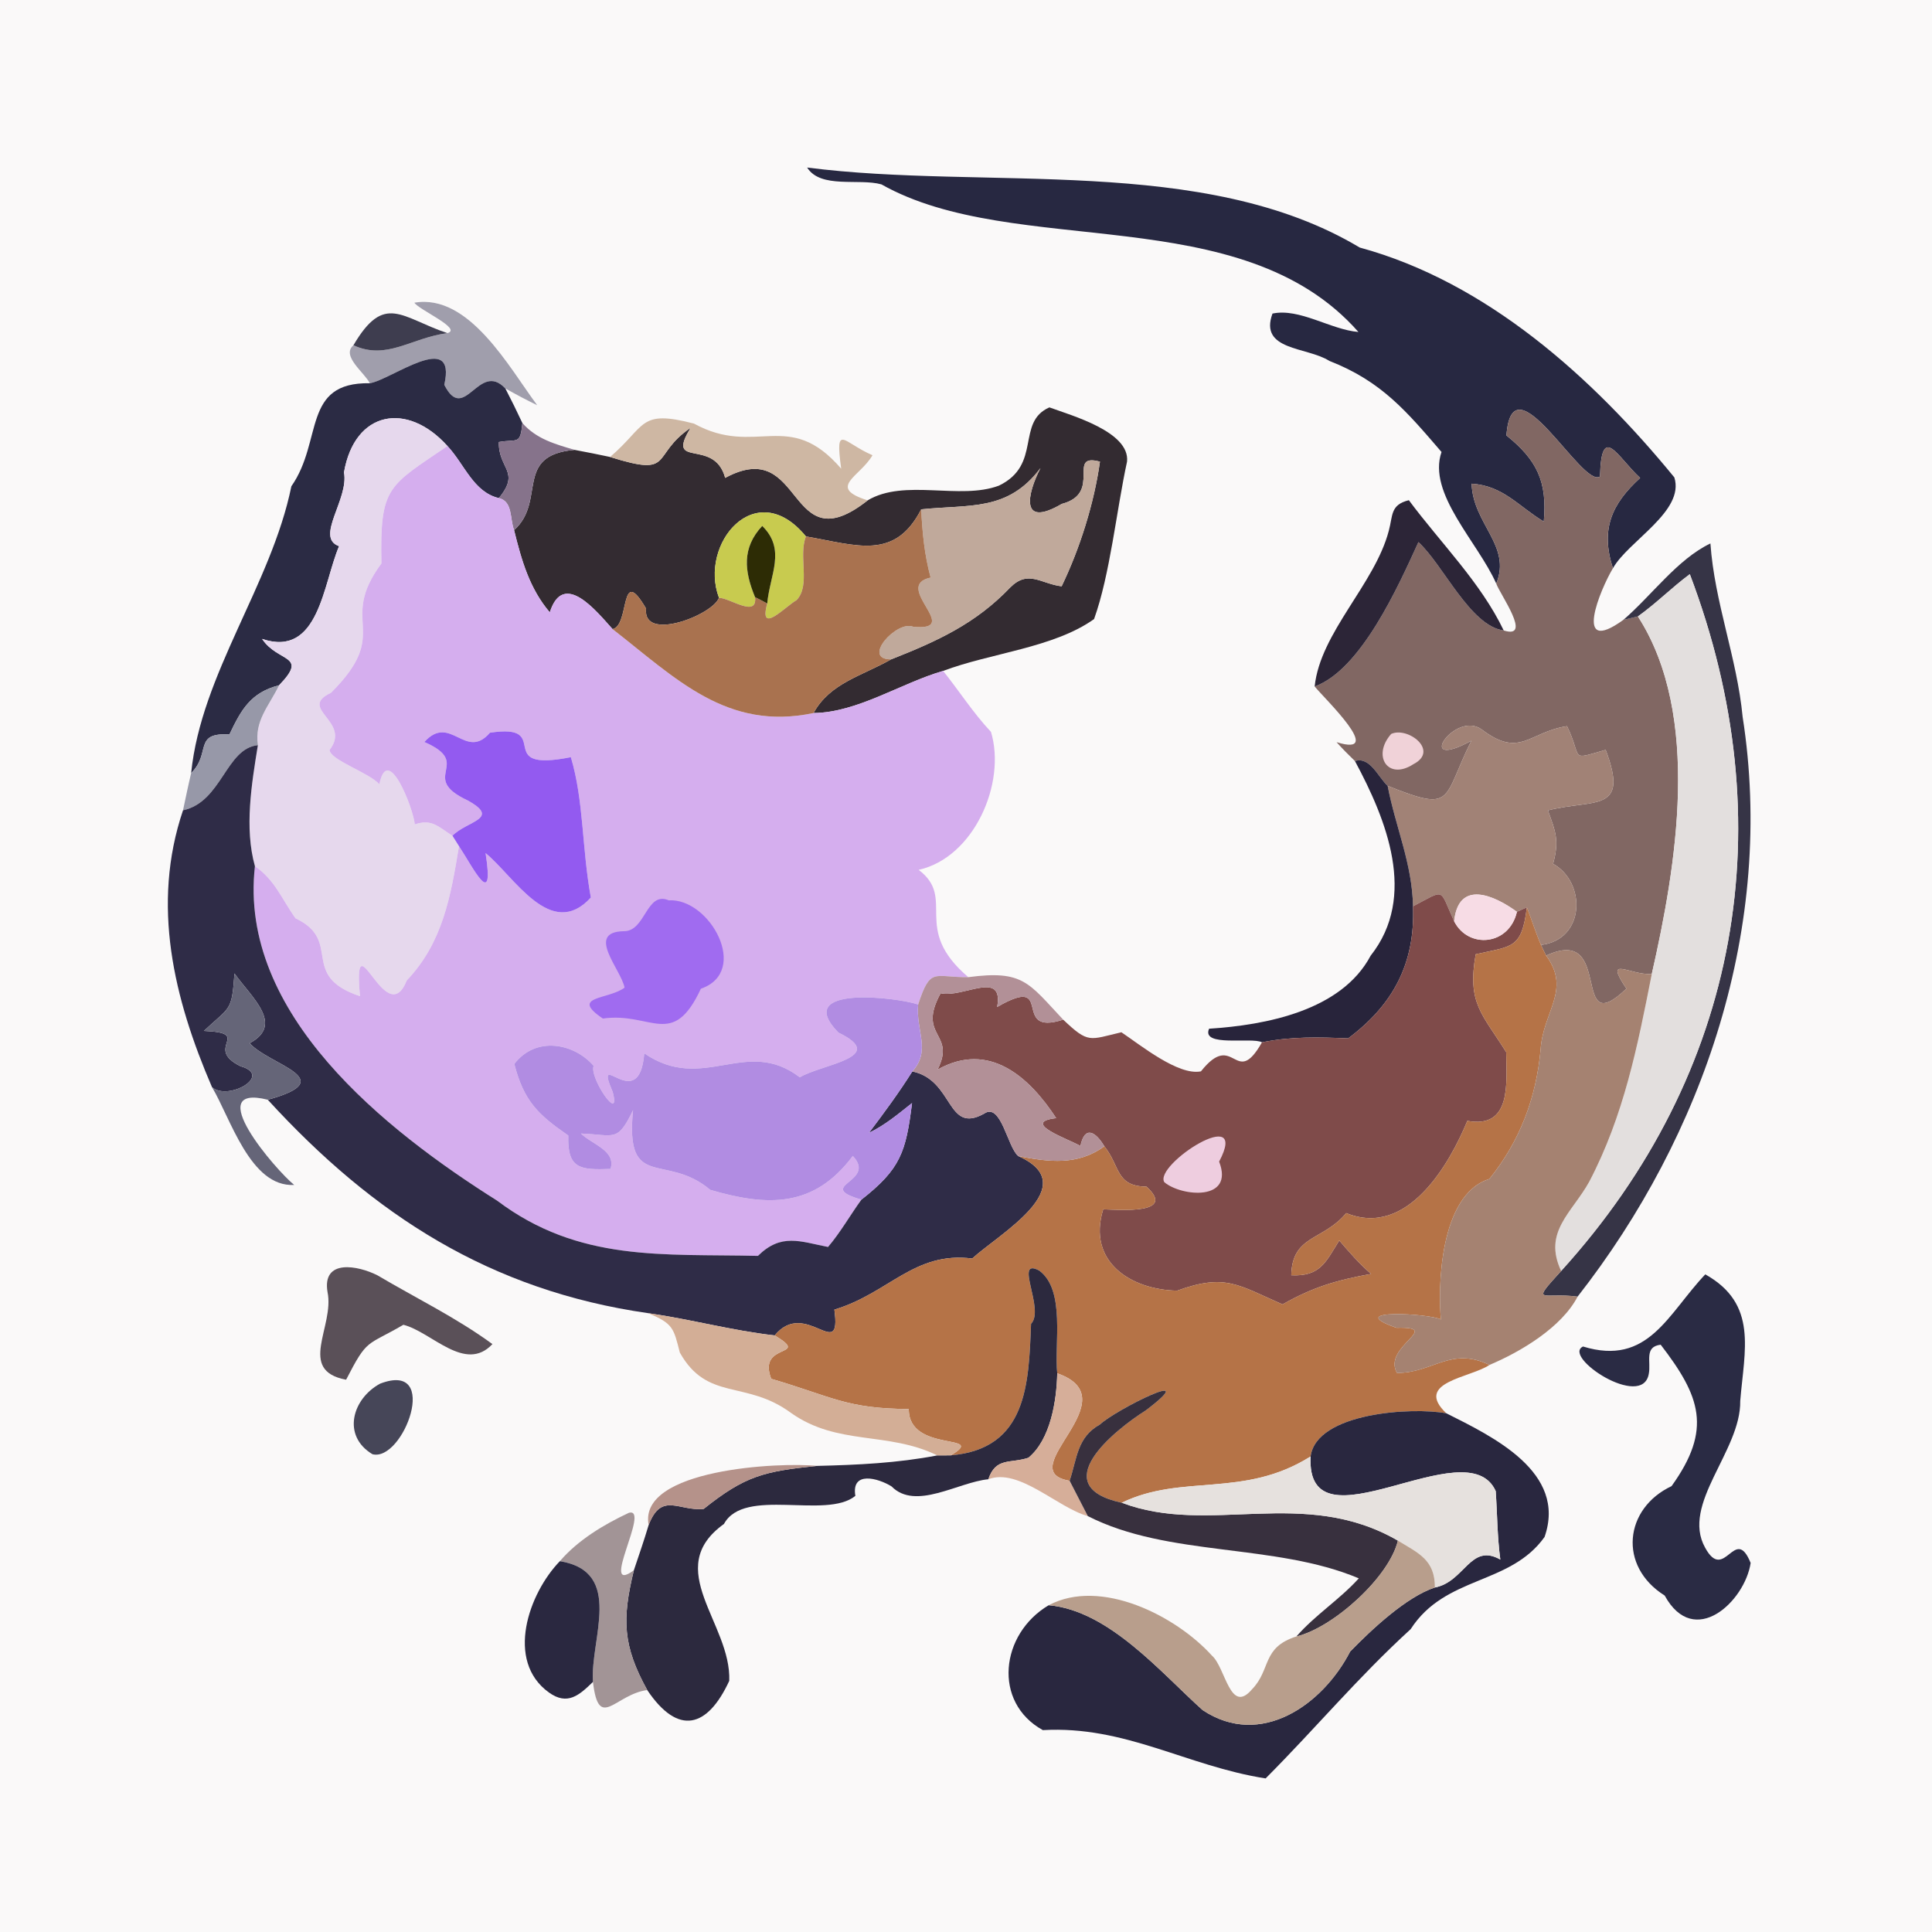 <?xml version="1.0" encoding="UTF-8" standalone="no"?>
<!DOCTYPE svg PUBLIC "-//W3C//DTD SVG 1.1//EN" "http://www.w3.org/Graphics/SVG/1.1/DTD/svg11.dtd">
<svg xmlns="http://www.w3.org/2000/svg" version="1.1" viewBox="0 0 256 256" width="256.0pt" height="256.0pt">
<path d="M 0.00 0.00 L 256.00 0.00 L 256.00 256.00 L 0.00 256.00 L 0.00 0.00 Z" fill="#faf9f9" />
<path d="M 106.95 22.20 C 130.62 25.25 159.48 20.42 180.17 32.80 C 196.97 37.37 211.00 49.98 221.86 63.26 C 223.27 67.75 215.76 71.67 213.72 75.30 C 212.06 70.16 213.52 66.80 217.33 63.33 C 214.33 60.59 212.19 55.88 212.01 63.14 C 209.64 64.76 200.40 47.10 199.61 57.70 C 203.69 60.97 205.04 63.87 204.56 69.11 C 201.22 67.12 199.21 64.36 195.00 64.09 C 195.16 69.43 200.33 72.32 198.26 77.33 C 195.85 71.86 189.10 65.39 191.01 59.89 C 186.43 54.58 183.12 50.54 176.14 47.82 C 173.20 45.93 166.80 46.50 168.61 41.55 C 172.21 40.79 176.30 43.68 180.00 43.99 C 164.43 26.30 134.54 34.43 116.79 24.43 C 113.80 23.60 108.75 25.05 106.95 22.20 Z" fill="#272841" />
<path d="M 54.91 40.11 C 62.18 38.86 67.49 48.75 71.18 53.69 C 69.75 53.00 68.35 52.25 66.96 51.47 C 63.43 47.74 61.55 56.28 58.87 50.99 C 60.56 43.58 51.84 50.33 49.00 50.78 C 48.33 49.39 45.17 47.16 46.83 45.75 C 51.27 47.78 54.42 44.78 59.28 44.14 C 61.32 43.57 55.49 41.05 54.91 40.11 Z" fill="#a09eac" />
<path d="M 59.28 44.14 C 54.42 44.78 51.27 47.78 46.83 45.75 C 50.94 38.74 53.18 42.10 59.28 44.14 Z" fill="#3e3d4f" />
<path d="M 58.87 50.99 C 61.55 56.28 63.43 47.74 66.96 51.47 C 67.75 52.99 68.50 54.52 69.22 56.06 C 68.93 59.03 68.58 58.13 66.10 58.57 C 66.02 62.15 69.02 62.47 66.10 66.00 C 62.73 65.21 61.55 61.51 59.29 59.10 C 53.95 53.16 46.99 54.43 45.58 62.59 C 46.26 66.15 41.68 71.24 44.93 72.37 C 42.81 77.31 42.27 87.20 34.73 84.66 C 36.84 87.84 40.94 86.70 36.98 90.80 C 33.21 91.77 31.96 94.04 30.40 97.32 C 25.56 97.04 28.02 99.79 25.33 102.43 C 26.65 89.28 35.95 77.48 38.61 64.43 C 42.83 58.41 39.98 50.63 49.00 50.78 C 51.84 50.33 60.56 43.58 58.87 50.99 Z" fill="#2b2b44" />
<path d="M 139.05 53.98 C 141.99 55.06 149.73 57.21 149.34 61.16 C 147.93 67.65 147.10 76.10 144.97 82.03 C 139.62 85.85 131.22 86.53 124.97 88.90 C 119.39 90.51 113.63 94.42 107.80 94.48 C 109.97 90.50 114.25 89.55 118.07 87.37 C 124.16 84.97 129.26 82.66 133.86 77.84 C 136.26 75.45 137.91 77.35 140.67 77.69 C 143.09 72.68 144.98 66.68 145.75 61.17 C 141.24 59.96 146.16 65.34 140.69 66.77 C 135.10 70.04 136.10 65.44 137.87 62.02 C 133.52 67.81 128.50 66.81 122.06 67.49 C 118.56 74.30 113.54 72.25 106.79 71.08 C 100.14 62.96 92.57 72.08 95.27 79.21 C 94.41 81.52 85.10 85.11 85.61 80.64 C 82.07 74.59 83.50 82.86 81.17 83.36 C 79.06 81.02 74.65 75.47 72.85 81.14 C 70.15 77.97 69.10 74.21 68.12 70.25 C 72.44 66.36 68.04 60.33 76.13 59.61 C 77.70 59.91 79.28 60.21 80.84 60.55 C 89.51 63.27 86.10 60.38 91.51 56.69 C 88.09 62.27 94.64 57.91 96.09 63.32 C 106.67 57.62 104.17 74.83 114.97 66.30 C 119.87 63.38 127.17 66.30 132.36 64.35 C 138.11 61.58 134.58 55.95 139.05 53.98 Z" fill="#332b31" />
<path d="M 212.01 63.14 C 212.19 55.88 214.33 60.59 217.33 63.33 C 213.52 66.80 212.06 70.16 213.72 75.30 C 212.07 78.04 208.30 87.07 215.11 82.13 L 217.03 81.68 C 225.51 94.84 222.09 114.90 218.87 129.06 C 215.93 129.24 212.46 126.47 215.51 131.00 C 207.96 138.22 213.96 122.42 204.87 126.62 C 204.63 126.15 204.40 125.69 204.19 125.21 C 210.07 124.51 210.21 116.91 205.79 114.46 C 206.62 111.42 206.16 110.25 205.10 107.38 C 211.29 105.82 215.93 107.77 212.76 99.36 C 207.82 100.76 209.77 100.63 207.64 96.22 C 202.58 96.99 201.44 100.53 196.35 96.67 C 192.79 94.04 187.21 102.38 194.96 98.15 C 191.06 105.97 192.81 107.70 183.87 104.13 C 182.64 103.00 181.52 100.19 179.54 100.85 C 178.70 100.04 177.88 99.21 177.10 98.34 C 183.73 100.39 175.47 92.54 174.20 90.96 C 180.33 88.76 185.28 77.69 187.95 71.83 C 191.25 74.86 194.81 82.94 199.25 83.54 C 203.13 84.76 198.73 78.72 198.26 77.33 C 200.33 72.32 195.16 69.43 195.00 64.09 C 199.21 64.36 201.22 67.12 204.56 69.11 C 205.04 63.87 203.69 60.97 199.61 57.70 C 200.40 47.10 209.64 64.76 212.01 63.14 Z" fill="#816763" />
<path d="M 59.29 59.10 C 51.42 64.47 50.33 64.43 50.54 74.66 C 44.67 82.60 52.08 83.61 43.85 91.80 C 39.35 93.93 46.64 95.56 43.67 99.37 C 43.74 100.71 48.91 102.38 50.27 103.92 C 51.39 98.30 54.81 107.27 54.96 109.24 C 57.24 108.45 58.11 109.59 59.95 110.74 L 60.82 112.12 C 59.73 118.71 58.69 124.88 53.90 129.91 C 51.13 136.86 46.72 121.06 47.70 132.00 C 39.54 129.27 45.50 124.68 39.16 121.68 C 37.39 119.21 36.42 116.57 33.78 114.78 C 32.36 109.72 33.34 103.86 34.17 98.74 C 33.69 95.49 35.63 93.58 36.98 90.80 C 40.94 86.70 36.84 87.84 34.73 84.66 C 42.27 87.20 42.81 77.31 44.93 72.37 C 41.68 71.24 46.26 66.15 45.58 62.59 C 46.99 54.43 53.95 53.16 59.29 59.10 Z" fill="#e6d8ed" />
<path d="M 91.96 56.13 C 100.19 60.65 104.50 54.02 111.46 62.10 C 110.63 55.94 111.73 58.66 115.61 60.32 C 113.97 63.18 109.51 64.58 114.97 66.30 C 104.17 74.83 106.67 57.62 96.09 63.32 C 94.64 57.91 88.09 62.27 91.51 56.69 C 86.10 60.38 89.51 63.27 80.84 60.55 C 85.68 56.42 84.61 54.22 91.96 56.13 Z" fill="#ceb7a3" />
<path d="M 69.22 56.06 C 71.08 58.17 73.53 58.84 76.13 59.61 C 68.04 60.33 72.44 66.36 68.12 70.25 C 67.54 68.78 67.98 66.44 66.10 66.00 C 69.02 62.47 66.02 62.15 66.10 58.57 C 68.58 58.13 68.93 59.03 69.22 56.06 Z" fill="#86738b" />
<path d="M 59.29 59.10 C 61.55 61.51 62.73 65.21 66.10 66.00 C 67.98 66.44 67.54 68.78 68.12 70.25 C 69.10 74.21 70.15 77.97 72.85 81.14 C 74.65 75.47 79.06 81.02 81.17 83.36 C 89.58 89.91 96.31 96.90 107.80 94.48 C 113.63 94.42 119.39 90.51 124.97 88.90 C 127.12 91.59 128.94 94.45 131.31 96.98 C 133.36 103.77 129.06 113.62 121.73 115.26 C 126.80 119.10 120.67 122.99 128.31 129.48 C 123.70 129.52 123.31 128.08 121.66 133.10 C 118.81 132.13 104.91 130.49 111.09 136.82 C 117.89 140.11 108.77 141.03 105.98 142.75 C 98.82 137.28 93.20 144.94 85.37 139.57 C 84.69 147.95 78.53 138.46 81.19 144.70 C 82.33 149.04 78.05 142.79 78.66 141.23 C 76.10 138.25 71.02 137.22 68.15 140.98 C 69.42 145.90 71.28 147.68 75.30 150.46 C 75.17 154.89 76.85 155.04 80.90 154.89 C 81.66 152.45 78.42 151.63 76.98 150.20 C 81.45 150.36 81.78 151.44 83.88 147.11 C 82.82 157.92 88.16 152.64 94.11 157.66 C 101.67 159.87 107.84 160.08 113.00 153.17 C 116.30 156.65 107.76 157.08 114.14 158.96 C 112.65 161.02 111.37 163.29 109.72 165.23 C 105.99 164.50 103.52 163.37 100.43 166.41 C 87.88 166.12 76.73 167.27 65.87 159.09 C 51.09 149.78 31.55 134.36 33.78 114.78 C 36.42 116.57 37.39 119.21 39.16 121.68 C 45.50 124.68 39.54 129.27 47.70 132.00 C 46.72 121.06 51.13 136.86 53.90 129.91 C 58.69 124.88 59.73 118.71 60.82 112.12 C 62.68 114.93 65.56 120.85 64.34 113.04 C 68.12 116.11 73.00 124.72 78.29 118.93 C 77.08 112.30 77.37 106.10 75.64 100.33 C 65.04 102.44 73.55 95.78 64.92 97.09 C 61.68 100.86 59.69 94.49 56.23 98.32 C 62.84 101.19 55.33 102.96 61.97 106.06 C 66.40 108.51 61.91 108.75 59.95 110.74 C 58.11 109.59 57.24 108.45 54.96 109.24 C 54.81 107.27 51.39 98.30 50.27 103.92 C 48.91 102.38 43.74 100.71 43.67 99.37 C 46.64 95.56 39.35 93.93 43.85 91.80 C 52.08 83.61 44.67 82.60 50.54 74.66 C 50.33 64.43 51.42 64.47 59.29 59.10 Z" fill="#d5aeee" />
<path d="M 145.75 61.17 C 144.98 66.68 143.09 72.68 140.67 77.69 C 137.91 77.35 136.26 75.45 133.86 77.84 C 129.26 82.66 124.16 84.97 118.07 87.37 C 114.08 87.39 118.84 82.12 121.02 83.05 C 127.73 83.68 118.11 77.65 123.31 76.53 C 122.49 73.49 122.22 70.62 122.06 67.49 C 128.50 66.81 133.52 67.81 137.87 62.02 C 136.10 65.44 135.10 70.04 140.69 66.77 C 146.16 65.34 141.24 59.96 145.75 61.17 Z" fill="#c0a99b" />
<path d="M 186.68 66.28 C 190.89 71.95 196.20 77.17 199.25 83.54 C 194.81 82.94 191.25 74.86 187.95 71.83 C 185.28 77.69 180.33 88.76 174.20 90.96 C 174.94 83.81 182.17 77.40 184.02 70.34 C 184.58 68.30 184.20 66.89 186.68 66.28 Z" fill="#2c2537" />
<path d="M 106.79 71.08 C 105.75 73.71 107.45 77.53 105.55 79.52 C 104.06 80.36 100.50 84.24 101.66 79.97 C 102.01 76.14 104.20 72.83 101.00 69.69 C 98.28 72.59 98.63 75.70 100.05 79.13 C 100.37 81.93 96.69 79.22 95.27 79.21 C 92.57 72.08 100.14 62.96 106.79 71.08 Z" fill="#c8cb4f" />
<path d="M 122.06 67.49 C 122.22 70.62 122.49 73.49 123.31 76.53 C 118.11 77.65 127.73 83.68 121.02 83.05 C 118.84 82.12 114.08 87.39 118.07 87.37 C 114.25 89.55 109.97 90.50 107.80 94.48 C 96.31 96.90 89.58 89.91 81.17 83.36 C 83.50 82.86 82.07 74.59 85.61 80.64 C 85.10 85.11 94.41 81.52 95.27 79.21 C 96.69 79.22 100.37 81.93 100.05 79.13 C 100.60 79.39 101.13 79.67 101.66 79.97 C 100.50 84.24 104.06 80.36 105.55 79.52 C 107.45 77.53 105.75 73.71 106.79 71.08 C 113.54 72.25 118.56 74.30 122.06 67.49 Z" fill="#a9724f" />
<path d="M 101.00 69.69 C 104.20 72.83 102.01 76.14 101.66 79.97 C 101.13 79.67 100.60 79.39 100.05 79.13 C 98.63 75.70 98.28 72.59 101.00 69.69 Z" fill="#2d2c05" />
<path d="M 226.64 72.01 C 227.19 79.86 230.16 87.16 230.91 95.00 C 235.23 122.63 225.80 150.39 209.04 171.81 C 204.41 171.20 202.68 173.01 206.86 168.41 C 230.62 142.23 236.39 109.01 223.91 76.08 C 221.53 77.84 219.45 79.96 217.03 81.68 L 215.11 82.13 C 218.82 78.95 222.27 74.09 226.64 72.01 Z" fill="#363446" />
<path d="M 223.91 76.08 C 236.39 109.01 230.62 142.23 206.86 168.41 C 204.42 163.23 208.29 160.72 210.58 156.59 C 215.17 147.83 216.98 138.66 218.87 129.06 C 222.09 114.90 225.51 94.84 217.03 81.68 C 219.45 79.96 221.53 77.84 223.91 76.08 Z" fill="#e3dfde" />
<path d="M 36.98 90.80 C 35.63 93.58 33.69 95.49 34.17 98.74 C 29.92 99.16 29.41 106.25 24.25 107.37 C 24.60 105.72 24.94 104.07 25.33 102.43 C 28.02 99.79 25.56 97.04 30.40 97.32 C 31.96 94.04 33.21 91.77 36.98 90.80 Z" fill="#9798a8" />
<path d="M 75.64 100.33 C 77.37 106.10 77.08 112.30 78.29 118.93 C 73.00 124.72 68.12 116.11 64.34 113.04 C 65.56 120.85 62.68 114.93 60.82 112.12 L 59.95 110.74 C 61.91 108.75 66.40 108.51 61.97 106.06 C 55.33 102.96 62.84 101.19 56.23 98.32 C 59.69 94.49 61.68 100.86 64.92 97.09 C 73.55 95.78 65.04 102.44 75.64 100.33 Z" fill="#935af0" />
<path d="M 196.35 96.67 C 201.44 100.53 202.58 96.99 207.64 96.22 C 209.77 100.63 207.82 100.76 212.76 99.36 C 215.93 107.77 211.29 105.82 205.10 107.38 C 206.16 110.25 206.62 111.42 205.79 114.46 C 210.21 116.91 210.07 124.51 204.19 125.21 C 203.48 123.57 202.96 121.88 202.32 120.22 L 201.00 120.82 C 198.00 118.63 193.26 116.50 192.68 122.07 C 190.64 117.63 191.63 117.81 187.23 120.09 C 187.13 114.43 184.92 109.60 183.87 104.13 C 192.81 107.70 191.06 105.97 194.96 98.15 C 187.21 102.38 192.79 94.04 196.35 96.67 Z" fill="#a18276" />
<path d="M 184.34 97.25 C 186.54 96.24 190.77 99.47 187.28 101.26 C 183.88 103.47 181.78 100.13 184.34 97.25 Z" fill="#f0d2d8" />
<path d="M 34.17 98.74 C 33.34 103.86 32.36 109.72 33.78 114.78 C 31.55 134.36 51.09 149.78 65.87 159.09 C 76.73 167.27 87.88 166.12 100.43 166.41 C 103.52 163.37 105.99 164.50 109.72 165.23 C 111.37 163.29 112.65 161.02 114.14 158.96 C 119.34 154.88 120.04 152.66 120.85 146.16 C 119.02 147.61 117.27 149.09 115.14 150.11 C 117.16 147.44 119.10 144.80 120.89 141.97 C 126.42 143.13 125.39 150.34 130.39 147.57 C 132.65 146.00 133.49 152.02 134.93 153.19 C 143.73 157.11 132.35 163.53 128.82 166.76 C 121.13 165.78 117.77 171.37 110.56 173.53 C 111.55 180.75 106.74 171.96 102.65 176.95 C 96.93 176.30 91.55 174.81 85.88 174.00 C 64.99 171.01 49.48 161.02 35.48 145.72 C 45.37 143.01 35.65 141.13 33.08 138.23 C 37.71 135.75 33.34 132.18 31.07 128.99 C 30.71 134.08 30.53 133.31 27.02 136.60 C 33.65 136.89 26.87 138.81 31.87 141.28 C 36.26 142.51 30.20 145.94 28.09 144.05 C 23.03 132.31 20.02 119.89 24.25 107.37 C 29.41 106.25 29.92 99.16 34.17 98.74 Z" fill="#2f2c47" />
<path d="M 183.87 104.13 C 184.92 109.60 187.13 114.43 187.23 120.09 C 187.53 127.64 184.60 133.14 178.64 137.59 C 174.71 137.42 171.12 137.33 167.22 138.11 C 165.88 137.39 159.14 138.80 160.21 136.31 C 167.71 135.83 177.74 133.94 181.62 126.63 C 187.83 118.78 183.71 108.60 179.54 100.85 C 181.52 100.19 182.64 103.00 183.87 104.13 Z" fill="#28243b" />
<path d="M 192.68 122.07 C 194.55 125.77 199.96 125.32 201.00 120.82 L 202.32 120.22 C 201.62 125.72 200.44 125.35 195.54 126.44 C 194.38 132.97 196.40 134.33 199.58 139.42 C 199.62 143.49 200.33 149.60 194.43 148.52 C 192.16 154.02 186.58 164.09 178.38 160.74 C 175.31 164.44 171.21 163.62 171.10 168.98 C 174.96 169.16 175.67 167.22 177.46 164.37 C 178.80 165.93 180.11 167.45 181.68 168.80 C 177.12 169.63 174.03 170.52 169.94 172.84 C 164.11 170.29 162.37 168.69 155.98 171.02 C 149.90 170.91 144.02 167.23 146.18 160.24 C 148.33 160.31 155.96 160.94 151.92 157.24 C 147.79 157.18 148.46 154.52 146.33 151.89 C 145.21 149.99 143.74 149.05 143.16 151.85 C 141.81 151.02 135.04 148.72 139.95 148.16 C 136.41 142.74 131.08 137.88 124.23 141.73 C 126.74 136.78 121.45 137.44 124.64 131.61 C 127.63 132.28 133.03 128.42 132.13 133.43 C 139.96 128.91 133.78 137.40 140.88 135.11 C 144.25 138.31 144.32 137.78 148.59 136.78 C 151.12 138.47 156.13 142.56 159.13 141.96 C 163.58 136.35 163.65 144.40 167.22 138.11 C 171.12 137.33 174.71 137.42 178.64 137.59 C 184.60 133.14 187.53 127.64 187.23 120.09 C 191.63 117.81 190.64 117.63 192.68 122.07 Z" fill="#7f4b4a" />
<path d="M 201.00 120.82 C 199.96 125.32 194.55 125.77 192.68 122.07 C 193.26 116.50 198.00 118.63 201.00 120.82 Z" fill="#f7dce5" />
<path d="M 88.62 119.30 C 94.05 118.97 99.44 128.74 92.87 131.01 C 89.11 139.06 86.35 134.06 79.88 134.96 C 75.44 131.96 80.57 132.49 82.76 130.87 C 82.30 128.45 77.54 123.50 82.64 123.39 C 85.57 123.45 85.61 118.02 88.62 119.30 Z" fill="#a06bf0" />
<path d="M 202.32 120.22 C 202.96 121.88 203.48 123.57 204.19 125.21 C 204.40 125.69 204.63 126.15 204.87 126.62 C 208.23 131.18 204.44 134.06 204.14 139.07 C 203.55 145.52 201.38 151.22 197.35 156.22 C 190.65 158.31 190.54 170.92 190.93 174.84 C 189.47 174.04 177.71 173.38 185.04 175.94 C 191.33 175.76 183.13 178.39 185.10 181.92 C 189.87 181.94 192.22 178.38 197.36 180.86 C 194.90 182.56 187.26 183.12 191.65 187.27 C 187.17 186.43 174.44 187.15 173.66 192.99 C 164.79 198.57 156.66 195.23 148.64 199.12 C 138.48 196.93 147.57 189.57 151.86 186.86 C 159.63 180.94 147.87 186.76 145.75 188.75 C 142.71 190.44 142.73 193.22 141.73 196.21 C 133.81 194.87 149.95 185.41 140.09 181.97 C 139.68 178.12 141.22 170.91 137.69 168.35 C 134.28 166.55 138.49 173.53 136.62 175.41 C 136.31 183.41 136.09 191.99 125.99 192.84 C 131.00 189.85 120.37 192.60 120.42 186.70 C 112.14 186.67 110.23 185.05 102.19 182.70 C 100.28 177.79 107.59 179.93 102.65 176.95 C 106.74 171.96 111.55 180.75 110.56 173.53 C 117.77 171.37 121.13 165.78 128.82 166.76 C 132.35 163.53 143.73 157.11 134.93 153.19 C 138.99 153.97 142.79 154.47 146.33 151.89 C 148.46 154.52 147.79 157.18 151.92 157.24 C 155.96 160.94 148.33 160.31 146.18 160.24 C 144.02 167.23 149.90 170.91 155.98 171.02 C 162.37 168.69 164.11 170.29 169.94 172.84 C 174.03 170.52 177.12 169.63 181.68 168.80 C 180.11 167.45 178.80 165.93 177.46 164.37 C 175.67 167.22 174.96 169.16 171.10 168.98 C 171.21 163.62 175.31 164.44 178.38 160.74 C 186.58 164.09 192.16 154.02 194.43 148.52 C 200.33 149.60 199.62 143.49 199.58 139.42 C 196.40 134.33 194.38 132.97 195.54 126.44 C 200.44 125.35 201.62 125.72 202.32 120.22 Z" fill="#b57347" />
<path d="M 215.51 131.00 C 212.46 126.47 215.93 129.24 218.87 129.06 C 216.98 138.66 215.17 147.83 210.58 156.59 C 208.29 160.72 204.42 163.23 206.86 168.41 C 202.68 173.01 204.41 171.20 209.04 171.81 C 206.93 175.87 201.53 179.11 197.36 180.86 C 192.22 178.38 189.87 181.94 185.10 181.92 C 183.13 178.39 191.33 175.76 185.04 175.94 C 177.71 173.38 189.47 174.04 190.93 174.84 C 190.54 170.92 190.65 158.31 197.35 156.22 C 201.38 151.22 203.55 145.52 204.14 139.07 C 204.44 134.06 208.23 131.18 204.87 126.62 C 213.96 122.42 207.96 138.22 215.51 131.00 Z" fill="#a58271" />
<path d="M 31.07 128.99 C 33.34 132.18 37.71 135.75 33.08 138.23 C 35.65 141.13 45.37 143.01 35.48 145.72 C 26.60 143.51 36.54 155.04 38.98 157.01 C 33.16 157.33 30.54 148.13 28.09 144.05 C 30.20 145.94 36.26 142.51 31.87 141.28 C 26.87 138.81 33.65 136.89 27.02 136.60 C 30.53 133.31 30.71 134.08 31.07 128.99 Z" fill="#656578" />
<path d="M 128.31 129.48 C 135.61 128.51 136.29 130.24 140.88 135.11 C 133.78 137.40 139.96 128.91 132.13 133.43 C 133.03 128.42 127.63 132.28 124.64 131.61 C 121.45 137.44 126.74 136.78 124.23 141.73 C 131.08 137.88 136.41 142.74 139.95 148.16 C 135.04 148.72 141.81 151.02 143.16 151.85 C 143.74 149.05 145.21 149.99 146.33 151.89 C 142.79 154.47 138.99 153.97 134.93 153.19 C 133.49 152.02 132.65 146.00 130.39 147.57 C 125.39 150.34 126.42 143.13 120.89 141.97 C 123.41 139.17 121.32 136.60 121.66 133.10 C 123.31 128.08 123.70 129.52 128.31 129.48 Z" fill="#b29097" />
<path d="M 121.66 133.10 C 121.32 136.60 123.41 139.17 120.89 141.97 C 119.10 144.80 117.16 147.44 115.14 150.11 C 117.27 149.09 119.02 147.61 120.85 146.16 C 120.04 152.66 119.34 154.88 114.14 158.96 C 107.76 157.08 116.30 156.65 113.00 153.17 C 107.84 160.08 101.67 159.87 94.11 157.66 C 88.16 152.64 82.82 157.92 83.88 147.11 C 81.78 151.44 81.45 150.36 76.98 150.20 C 78.42 151.63 81.66 152.45 80.90 154.89 C 76.85 155.04 75.17 154.89 75.30 150.46 C 71.28 147.68 69.42 145.90 68.15 140.98 C 71.02 137.22 76.10 138.25 78.66 141.23 C 78.05 142.79 82.33 149.04 81.19 144.70 C 78.53 138.46 84.69 147.95 85.37 139.57 C 93.20 144.94 98.82 137.28 105.98 142.75 C 108.77 141.03 117.89 140.11 111.09 136.82 C 104.91 130.49 118.81 132.13 121.66 133.10 Z" fill="#b18ce2" />
<path d="M 161.54 153.92 C 163.60 159.20 156.57 158.57 154.28 156.65 C 152.83 154.36 165.72 146.03 161.54 153.92 Z" fill="#eecddf" />
<path d="M 50.02 168.99 C 55.09 171.99 60.50 174.62 65.25 178.10 C 61.62 181.97 57.21 176.49 53.45 175.54 C 48.50 178.43 48.73 177.25 45.86 182.82 C 39.31 181.59 44.35 175.78 43.40 171.21 C 42.65 166.76 47.44 167.68 50.02 168.99 Z" fill="#5a5058" />
<path d="M 137.69 168.35 C 141.22 170.91 139.68 178.12 140.09 181.97 C 140.01 185.57 139.22 190.73 136.27 193.16 C 133.85 193.96 131.96 193.06 130.96 196.01 C 126.95 196.39 121.33 200.19 118.14 196.96 C 116.36 195.85 112.77 194.86 113.34 198.21 C 109.47 201.38 98.61 196.99 95.93 201.93 C 87.66 207.87 96.92 215.10 96.63 222.72 C 93.75 228.94 89.88 230.06 85.76 223.94 C 82.52 218.07 82.41 214.56 83.99 208.07 C 84.66 206.07 85.35 204.09 85.95 202.07 C 87.65 197.62 89.99 200.28 93.24 199.94 C 98.75 195.54 101.22 194.97 108.24 194.24 C 113.64 194.11 118.88 193.87 124.20 192.85 L 125.99 192.84 C 136.09 191.99 136.31 183.41 136.62 175.41 C 138.49 173.53 134.28 166.55 137.69 168.35 Z" fill="#2c293e" />
<path d="M 225.96 168.86 C 232.96 172.79 231.14 178.86 230.59 185.63 C 230.70 192.27 222.70 199.28 225.94 205.08 C 228.52 209.81 229.88 201.94 231.97 207.10 C 231.21 212.18 224.49 218.55 220.58 211.42 C 214.37 207.52 215.23 199.87 221.49 196.92 C 226.92 189.37 225.30 185.01 220.05 178.18 C 217.82 178.45 218.80 180.44 218.47 182.06 C 217.60 186.84 206.93 179.76 209.76 178.42 C 218.42 181.07 220.98 174.10 225.96 168.86 Z" fill="#2a2b44" />
<path d="M 85.88 174.00 C 91.55 174.81 96.93 176.30 102.65 176.95 C 107.59 179.93 100.28 177.79 102.19 182.70 C 110.23 185.05 112.14 186.67 120.42 186.70 C 120.37 192.60 131.00 189.85 125.99 192.84 L 124.20 192.85 C 117.62 189.63 110.98 191.60 104.80 187.21 C 98.83 182.81 93.72 185.73 90.08 179.22 C 89.25 175.95 89.19 175.39 85.88 174.00 Z" fill="#d3ae96" />
<path d="M 140.09 181.97 C 149.95 185.41 133.81 194.87 141.73 196.21 C 142.54 197.77 143.34 199.33 144.14 200.89 C 140.09 199.76 135.00 194.46 130.96 196.01 C 131.96 193.06 133.85 193.96 136.27 193.16 C 139.22 190.73 140.01 185.57 140.09 181.97 Z" fill="#d6ae99" />
<path d="M 50.37 183.34 C 58.46 180.24 53.45 193.76 49.35 192.69 C 45.27 190.24 46.68 185.33 50.37 183.34 Z" fill="#464658" />
<path d="M 151.86 186.86 C 147.57 189.57 138.48 196.93 148.64 199.12 C 160.30 203.54 172.73 196.91 185.23 204.14 C 184.08 209.00 176.62 215.70 171.78 216.84 C 174.29 213.97 177.52 211.94 180.05 209.14 C 168.93 204.45 154.82 206.34 144.14 200.89 C 143.34 199.33 142.54 197.77 141.73 196.21 C 142.73 193.22 142.71 190.44 145.75 188.75 C 147.87 186.76 159.63 180.94 151.86 186.86 Z" fill="#38303e" />
<path d="M 191.65 187.27 C 197.80 190.36 207.67 195.07 204.66 203.66 C 200.06 210.09 191.54 208.72 186.92 215.87 C 179.88 222.31 174.54 228.78 167.70 235.65 C 157.23 234.01 149.11 228.63 138.18 229.25 C 131.52 225.57 132.53 216.51 138.96 212.70 C 146.95 213.40 153.83 221.65 159.36 226.60 C 167.05 231.71 175.26 225.90 178.90 218.84 C 181.69 215.97 186.34 211.59 190.13 210.35 C 194.08 209.61 194.83 204.40 198.80 206.65 C 198.39 203.62 198.40 200.61 198.19 197.58 C 194.42 189.12 173.01 206.03 173.66 192.99 C 174.44 187.15 187.17 186.43 191.65 187.27 Z" fill="#29273f" />
<path d="M 173.66 192.99 C 173.01 206.03 194.42 189.12 198.19 197.58 C 198.40 200.61 198.39 203.62 198.80 206.65 C 194.83 204.40 194.08 209.61 190.13 210.35 C 190.15 206.69 187.97 205.81 185.23 204.14 C 172.73 196.91 160.30 203.54 148.64 199.12 C 156.66 195.23 164.79 198.57 173.66 192.99 Z" fill="#e6e1de" />
<path d="M 108.24 194.24 C 101.22 194.97 98.75 195.54 93.24 199.94 C 89.99 200.28 87.65 197.62 85.95 202.07 C 84.53 194.63 103.41 193.72 108.24 194.24 Z" fill="#b5928a" />
<path d="M 83.32 200.46 C 86.28 199.62 79.26 211.54 83.99 208.07 C 82.41 214.56 82.52 218.07 85.76 223.94 C 81.47 224.52 79.34 229.45 78.57 222.86 C 78.18 217.18 82.74 208.28 74.19 206.86 C 76.59 204.06 80.01 202.01 83.32 200.46 Z" fill="#a29496" />
<path d="M 185.23 204.14 C 187.97 205.81 190.15 206.69 190.13 210.35 C 186.34 211.59 181.69 215.97 178.90 218.84 C 175.26 225.90 167.05 231.71 159.36 226.60 C 153.83 221.65 146.95 213.40 138.96 212.70 C 145.86 209.04 155.82 214.10 160.59 219.38 C 162.39 220.95 162.99 227.25 165.88 223.86 C 168.46 221.22 167.15 218.31 171.78 216.84 C 176.62 215.70 184.08 209.00 185.23 204.14 Z" fill="#b89e8c" />
<path d="M 74.19 206.86 C 82.74 208.28 78.18 217.18 78.57 222.86 C 76.75 224.63 75.19 226.03 72.73 224.26 C 66.92 220.07 70.05 211.12 74.19 206.86 Z" fill="#2a2840" />
</svg>